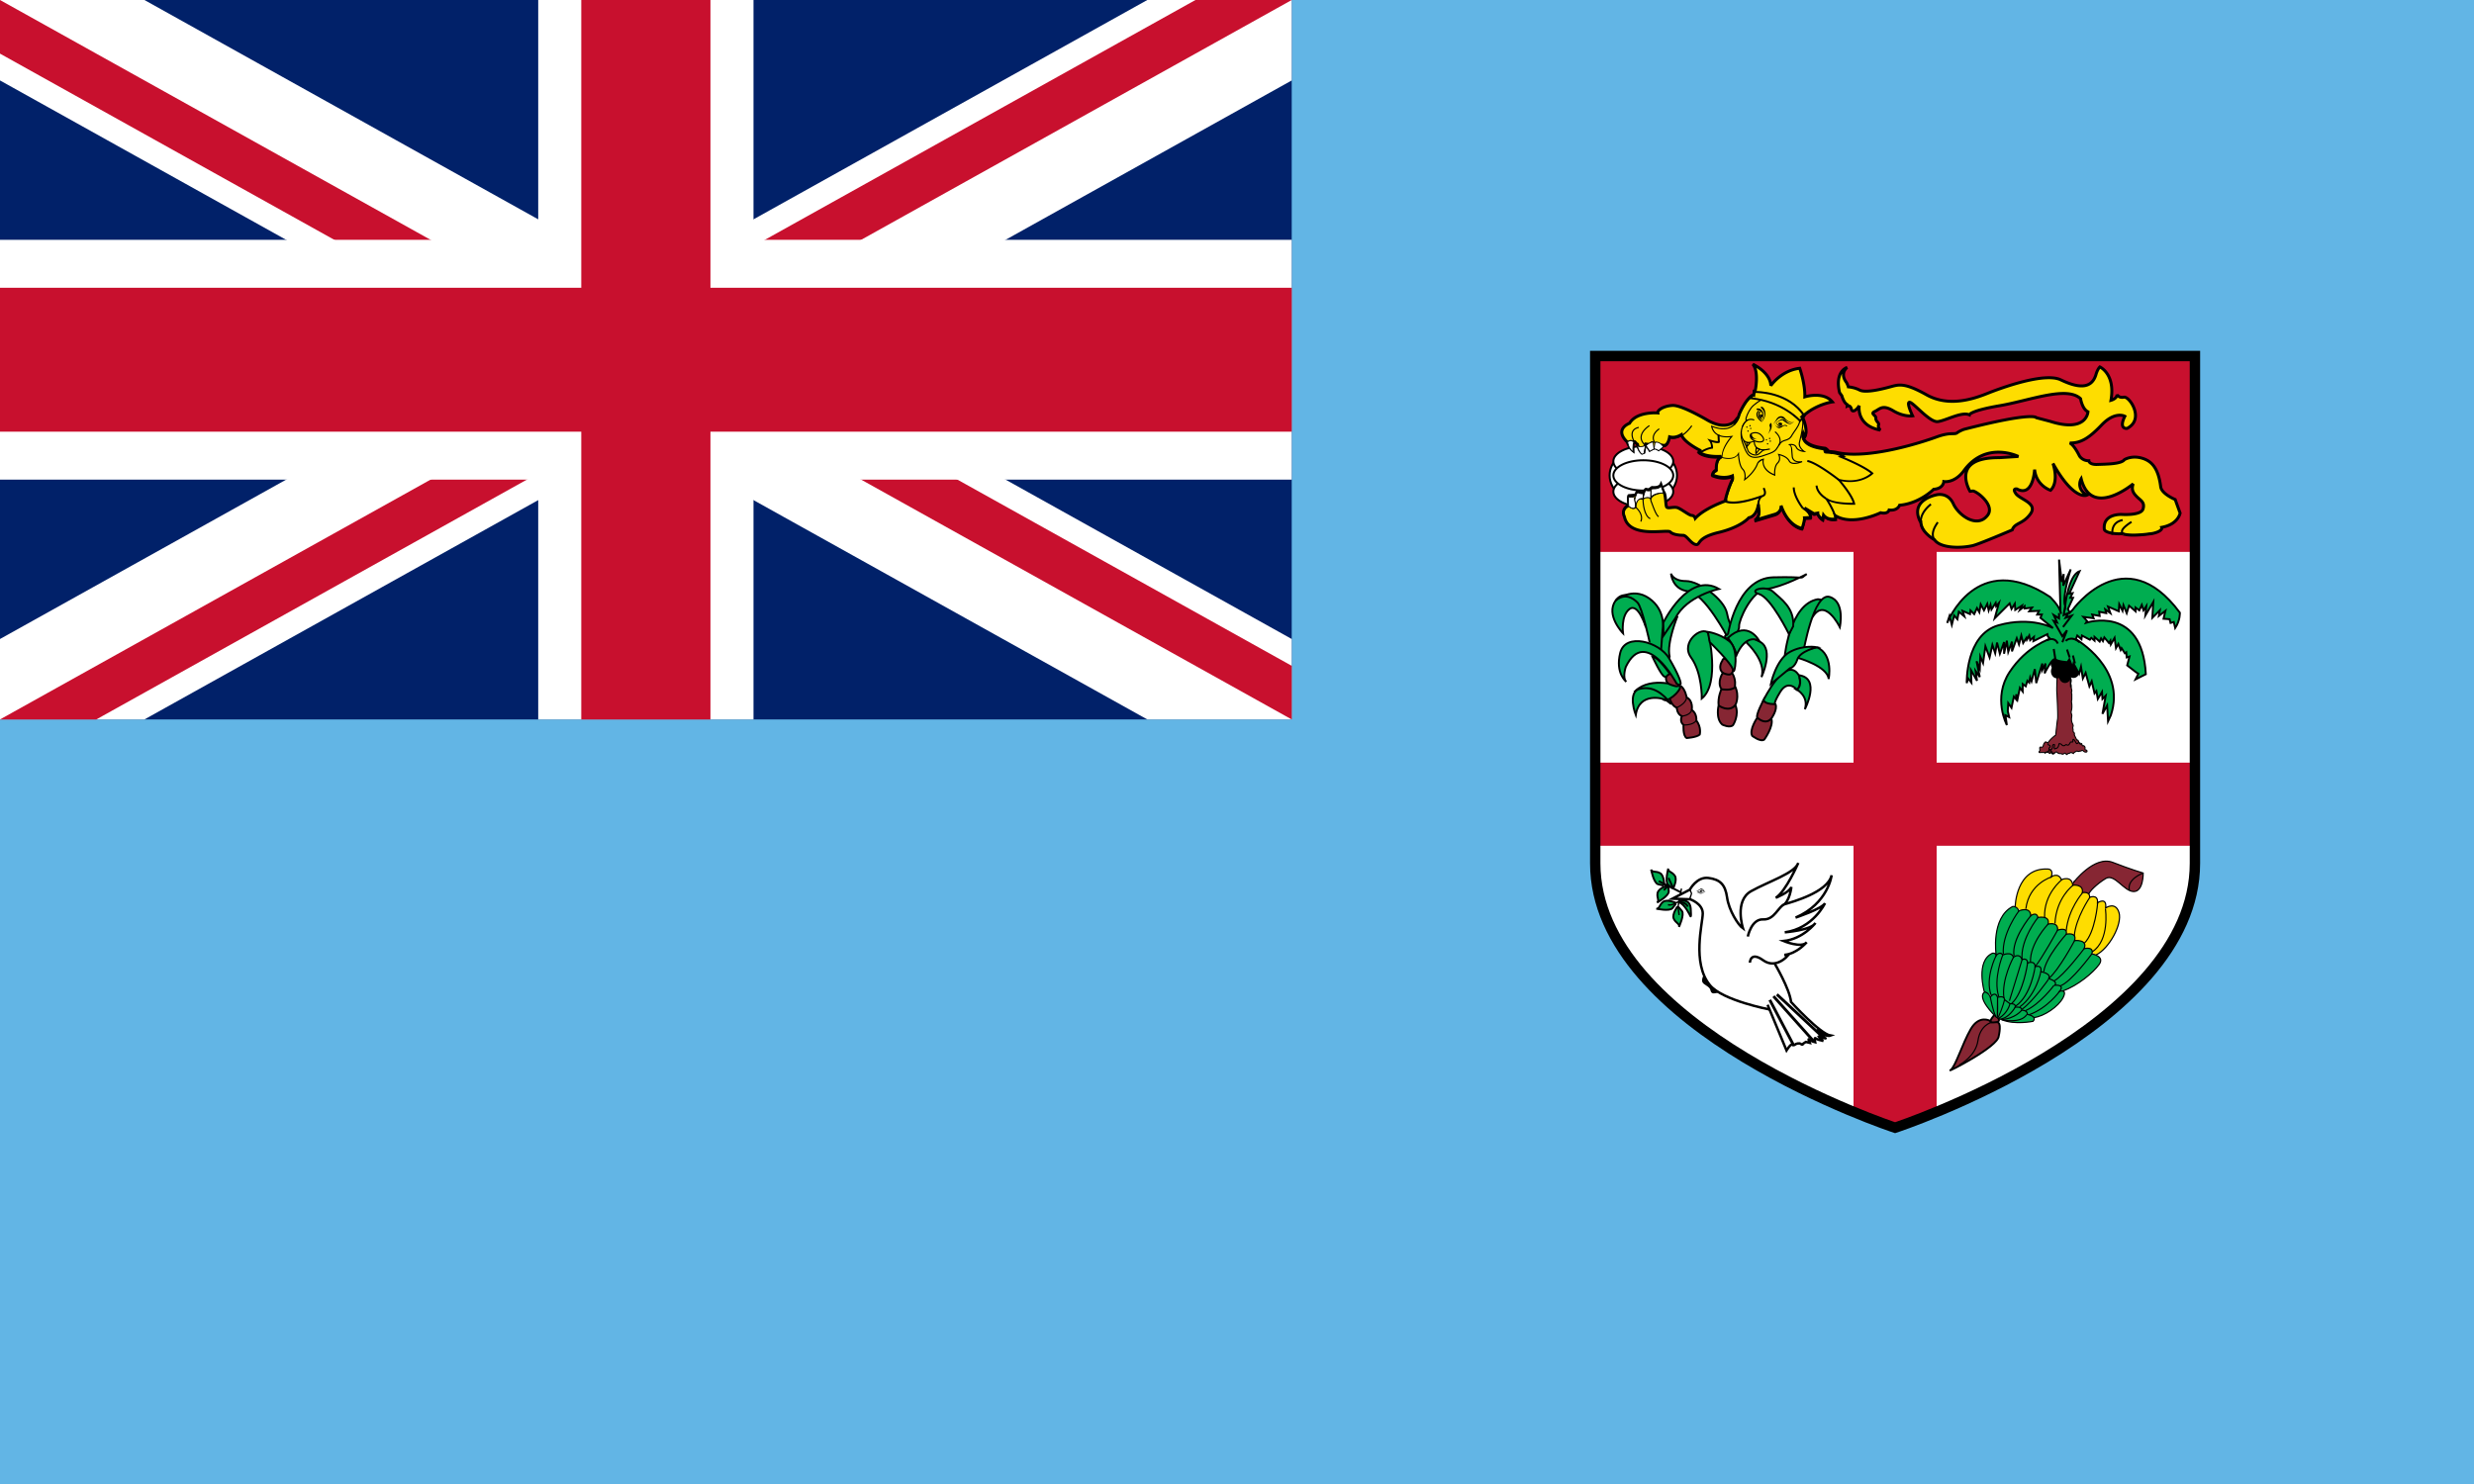 <?xml version="1.0" encoding="UTF-8" standalone="no"?>
<svg
   width="1000"
   height="600"
   version="1.1"
   id="svg89"
   xmlns="http://www.w3.org/2000/svg"
   xmlns:svg="http://www.w3.org/2000/svg">
  <defs
     id="defs89">
    <clipPath
       id="a">
      <path
         d="M 0,0 V 30 H 60 V 0 Z"
         id="path1-2" />
    </clipPath>
    <clipPath
       id="b">
      <path
         d="m 30,15 h 30 v 15 z m 0,0 V 30 H 0 Z m 0,0 H 0 V 0 Z m 0,0 V 0 h 30 z"
         id="path2-1" />
    </clipPath>
  </defs>
  <style
     id="style1">.B{stroke-miterlimit:4.8}.C{stroke:#000}.D{fill:#862633}.E{stroke-width:.78}.F{fill:#00ad50}.G{stroke-width:.48}.H{stroke-miterlimit:3}</style>
  <clipPath
     id="A">
    <path
       d="M 0,0 V 150 H 700 V 300 H 600 Z M 0,300 V 400 H 300 V 0 h 300 z"
       id="path1" />
  </clipPath>
  <path
     fill="#012169"
     d="M 0,0 H 1000 V 600 H 0 Z"
     id="path2"
     style="fill:#62b5e5;fill-opacity:1;stroke-width:0.913" />
  <path
     fill="#ffffff"
     d="m 644.8,143.94 v 205.09 c 0,67.08 121.2,106.91 121.2,106.91 0,0 121.2,-39.833 121.2,-106.91 V 143.94 Z"
     id="path8" />
  <g
     fill="#c8102e"
     id="g10"
     transform="translate(-134)">
    <path
       d="m 883.2,216 v 92.344 H 778.8 v 33.6 h 104.4 v 107.6 l 16.8,6.396 16.8,-6.396 v -107.6 h 104.4 v -33.6 H 916.8 V 216 Z"
       id="path9" />
    <path
       d="m 778.8,143.94 h 242.4 v 79.2 H 778.8 Z"
       id="path10" />
  </g>
  <g
     class="C"
     id="g15"
     transform="translate(-134)">
    <g
       fill="#ffffff"
       id="g14">
      <ellipse
         cx="798.23"
         cy="192.212"
         stroke-width="0.803"
         rx="13.623"
         ry="10.962"
         id="ellipse10" />
      <g
         stroke-width="0.805"
         id="g13">
        <ellipse
           cx="798.23"
           cy="186.525"
           rx="12.114"
           ry="6.123"
           id="ellipse11" />
        <ellipse
           cx="798.23"
           cy="198.769"
           rx="12.114"
           ry="6.123"
           id="ellipse12" />
        <ellipse
           cx="798.23"
           cy="192.213"
           rx="12.114"
           ry="6.123"
           id="ellipse13" />
      </g>
    </g>
    <path
       fill="#fedd00"
       stroke-width="1.2"
       d="m 1015.2,207.43 -1.985,-5.476 c 0,0 -5.434,-2.216 -5.848,-5.102 -0.967,-7.694 -3.714,-10.578 -7.83,-11.678 -4.124,-1.099 -6.868,0.689 -6.868,0.689 -1.241,1.787 -7.426,1.787 -10.859,1.921 -3.434,0.14 -3.493,-1.492 -3.493,-1.492 -2.668,0.019 -3.79,-1.942 -3.79,-1.942 -1.746,-3.487 -3.046,-4.792 -3.908,-5.233 4.457,0.066 7.813,-1.991 12.844,-7.27 5.494,-5.772 9.415,-3.54 9.415,-3.54 -2.666,5.389 0.887,4.913 0.887,4.913 7.28,-3.706 0.96,-13.051 -1.237,-12.638 -2.197,0.413 -2.825,-1.069 -2.825,-1.069 0.067,1.678 -2.44,2.345 -2.44,2.345 1.88,-10.674 -4.489,-13.504 -4.489,-13.504 -0.964,0.961 -1.516,2.884 -1.516,2.884 -1.783,6.458 -7.691,5.497 -14.29,2.335 -6.593,-3.158 -24.179,3.3 -29.672,5.497 -5.501,2.198 -15.528,5.634 -24.596,0.55 -9.068,-5.084 -11.269,-4.124 -14.839,-3.161 -3.57,0.963 -9.888,2.476 -12.222,1.236 -2.334,-1.24 -5.003,-1.313 -5.003,-1.313 0.636,-0.355 -0.358,-1.847 -0.358,-1.847 -2.747,-3.708 0.358,-5.981 0.358,-5.981 0,0 -5.114,1.44 -3.08,10.169 l 0.935,1.309 c 0,0 0.685,2.746 2.201,3.571 l -0.055,0.601 c 0,0 1.294,-0.601 1.7,1.183 0.418,1.786 2.34,0.138 3.164,-1.372 0,0 -1.376,7.969 8.519,9.892 0,0 -1.106,-1.237 -0.692,-2.062 0.414,-0.825 -1.234,-1.517 -1.094,-2.749 0.14,-1.232 -2.47,-1.783 -0.414,-2.749 2.056,-0.966 3.025,-2.886 7.42,-0.275 4.395,2.611 7.834,2.064 7.834,2.064 0,0 -2.681,-5.502 -1.204,-5.498 1.477,0.004 8.123,8.23 11.394,7.823 3.271,-0.407 9.593,-4.114 12.754,-2.74 0,0 0.271,-1.649 12.36,-3.71 12.089,-2.061 27.006,-8.087 32.599,-2.807 0,0 0.654,4.182 2.987,5.282 0,0 -0.418,8.654 -15.385,3.842 l -5.43,-1.428 c 0,0 -0.834,-2.629 -29.304,4.693 0,0 -1.675,0.584 -2.774,1.411 -1.103,0.821 -2.615,-0.414 -8.248,1.645 -5.628,2.065 -26.654,8.935 -39.564,6.46 l -0.017,0.035 c -2.844,-0.85 -5.508,-0.41 -5.616,-0.859 -0.139,-0.55 1.513,0.139 1.513,0.139 -0.96,-1.102 -1.374,-1.19 -1.374,-1.19 -10.855,-1.19 -8.936,-6.094 -8.936,-6.094 l 0.553,1.512 c 1.787,-2.334 -0.692,-7.83 -0.692,-7.83 l -0.104,0.018 a 5.68,5.68 0 0 0 -0.101,-0.5 l 0.898,-0.619 c 5.222,-4.398 11.269,-5.222 11.269,-5.222 -3.575,-4.394 -11.134,-2.058 -11.134,-2.058 0.139,-5.358 -2.058,-11.542 -2.058,-11.542 -7.423,0.824 -11.678,7.006 -11.678,7.006 -0.275,-5.494 -7.284,-8.652 -7.284,-8.652 2.608,3.158 0.964,10.714 0.964,10.714 l 0.275,0.138 c -0.434,-0.011 -0.689,0 -0.689,0 l -0.156,1.62 -0.257,-0.108 c 0,0 -2.608,0.96 -5.629,7.83 0,0 -0.306,1.624 -1.475,3.088 -0.01,-0.19 0.011,-0.361 -0.013,-0.559 0,0 -3.376,4.423 -11.176,0 0,0 -10.598,-6.288 -14.323,-6.055 -3.725,0.233 -6.174,1.979 -5.936,3.026 0,0 -8.504,-0.7 -11.413,4.189 0,0 -6.403,2.329 -0.93,7.57 0,0 0.733,2.278 2.326,3.498 0,0 -0.226,-4.784 0.934,-3.378 0,0 0.301,0.472 0.874,0.802 0.152,0.671 0.666,2.534 1.804,3.484 l 0.82,-0.26 c 0.125,-1.193 0.383,-2.7 0.648,-3.334 l 0.27,0.035 c -0.036,0.035 -0.07,0.055 -0.104,0.086 l 1.513,2.329 1.745,-0.931 c 0.817,-0.119 1.864,0.7 1.864,0.7 l 1.98,-1.631 c -0.012,-0.018 -0.024,-0.022 -0.036,-0.041 1.95,0.326 2.483,-3.454 2.483,-3.454 1.752,0.461 3.39,-0.055 4.784,-0.9 0.85,3.134 7.792,6.496 7.792,6.496 l 0.299,-0.025 c -0.588,0.376 -0.937,0.658 -0.937,0.658 3.158,2.202 9.067,1.651 9.067,1.651 -2.471,0.964 -2.125,5.537 -2.125,5.537 -1.444,0.593 -1.585,2.018 -1.585,2.018 4.81,1.919 8.095,0.33 8.095,0.33 0.264,1.565 -0.125,1.732 -0.125,1.732 -1.922,4.121 -2.747,8.105 -2.747,8.105 0.042,0.018 0.091,0.028 0.132,0.042 -0.059,0.108 -0.132,0.212 -0.178,0.324 0,0 -8.383,2.91 -12.109,6.986 0,0 -0.35,-1.166 -1.399,-1.166 -1.049,0 -4.308,-2.675 -5.822,-3.143 -1.514,-0.468 -3.725,0.468 -4.308,-0.229 -0.527,-0.636 -0.29,-5.406 -1.298,-6.175 l -1.03,-2.906 c -0.698,1.512 -3.608,1.162 -3.608,1.162 -0.115,0.07 -0.563,0.396 -1.196,0.869 -0.581,0.031 -1.249,-0.169 -1.249,-0.169 -0.299,0.061 -0.594,0.9 -0.811,1.715 l -0.353,0.266 v -0.817 c -0.58,0.466 -1.745,-0.233 -2.213,-0.233 -0.228,0 -0.51,0.667 -0.739,1.352 -1.184,0.22 -2.754,0.278 -2.754,0.278 -0.466,0.233 -0.119,3.842 -0.119,3.842 -3.374,1.865 -1.746,4.657 -1.746,4.657 1.864,9.083 17.35,5.006 18.515,6.174 1.165,1.168 3.842,1.394 5.24,1.394 1.398,0 3.139,3.378 5.122,3.727 1.983,0.349 0,-2.677 9.182,-4.871 9.182,-2.194 12.239,-5.958 12.239,-5.958 2.875,-0.554 3.676,-4.049 3.89,-5.46 0.028,0.65 0.104,1.37 0.209,2.19 0.414,3.161 -1.77,4.312 -1.77,4.312 l 7.955,-2.388 c 3.157,-0.824 2.747,-3.575 2.747,-3.575 3.022,8.657 8.519,9.206 8.519,9.206 1.099,-3.299 0.964,-4.261 0.964,-4.261 l 2.472,-0.134 c 0.101,-1.864 -1.544,-3.226 -2.497,-3.859 l 3.87,2.347 1.508,-0.275 c 0,1.374 2.062,2.608 2.062,2.608 l 0.278,-1.782 c 1.787,2.335 5.083,1.51 5.083,1.51 a 11.04,11.04 0 0 0 -0.292,-1.283 c 7.04,4.345 18.286,-1.189 18.286,-1.189 3.022,0.686 3.434,-1.1 3.434,-1.1 3.434,0.41 4.231,-1.937 4.231,-1.937 8.083,-0.7 13.772,-6.446 13.772,-6.446 3.98,-0.275 4.11,-3.121 4.11,-3.121 0,0 3.991,0.787 7.84,-4.022 8.928,-12.775 22.28,-6.124 22.28,-6.124 l -7.72,0.488 c -20.194,-0.136 -11.822,13.598 -11.822,13.598 l 1.244,-0.132 c 1.924,0.412 8.515,5.633 6.085,9.522 -0.038,0.068 -0.091,0.131 -0.136,0.193 -4.117,5.636 -11.742,0.26 -13.915,-4.495 -2.201,-4.807 -6.599,-3.707 -6.599,-3.707 0,0 -11.401,1.924 -6.731,10.991 l 0.17,0.005 c 0.086,2.213 1.475,4.734 5.542,7.24 2.285,3.232 9.794,3.569 15.31,2.374 2.567,-0.56 16.112,-6.384 16.112,-6.384 0.994,-2.95 4.36,-2.27 7.381,-6.529 3.021,-4.259 -4.26,-5.772 -5.908,-8.105 -1.651,-2.339 0.414,-1.925 0.414,-1.925 6.592,3.572 7.141,-7.832 7.141,-7.832 0.689,6.593 6.457,8.38 6.457,8.38 3.575,-3.568 0.967,-10.852 0.967,-10.852 8.519,15.25 13.678,12.822 13.678,12.822 -4.586,-2.839 -2.278,-6.64 -2.278,-6.64 4.117,16.211 21.022,2.062 21.022,2.062 -0.824,2.333 0.004,3.706 1.513,5.218 1.509,1.512 3.296,2.2 2.476,4.948 -0.827,2.747 -8.653,2.2 -8.653,2.2 0,0 -7.698,-0.41 -7.007,6.047 0.403,1.508 5.49,2.058 7.414,1.648 0,0 -0.793,0.173 2.051,0.553 0.953,0.122 2.104,0.143 3.275,0.104 3.278,-0.101 6.77,-0.658 6.77,-0.658 4.391,-0.959 3.707,-2.476 3.707,-2.476 6.726,-1.24 7.417,-5.776 7.417,-5.776 z"
       class="H"
       id="path14" />
  </g>
  <path
     d="m 657.954,179.295 c 0.005,-0.007 0.361,-0.848 1.039,-0.949 0.523,-0.078 1.158,0.31 1.829,1.124 l 0.367,-0.276 c -0.016,-0.028 -1.813,-2.646 -1.097,-4.495 0.319,-0.824 1.114,-1.39 2.357,-1.669 l -0.101,-0.452 c -1.403,0.322 -2.305,0.98 -2.686,1.957 a 3.123,3.123 0 0 0 -0.202,1.136 c 0,0.904 0.318,1.819 0.644,2.522 -0.407,-0.256 -0.803,-0.361 -1.183,-0.304 -0.69,0.104 -1.026,0.601 -1.208,0.925 z M 870,215.28 c -4.59,0.728 -11.328,1.132 -11.864,-0.257 -0.094,-0.247 -0.11,-1.238 3.648,-3.685 l -0.438,-0.673 c -3.136,2.042 -4.398,3.518 -3.96,4.646 0.962,2.5 10.799,1.072 12.763,0.758 z m -87.8,2.65 c -1.046,-1.601 -0.576,-3.793 1.398,-6.523 l -0.65,-0.469 c -2.194,3.018 -2.671,5.524 -1.422,7.434 z"
     id="path15" />
  <path
     d="m 776,211.02 c 0.101,2.768 2.056,5.339 5.8,7.632 l 0.421,-0.686 c -3.505,-2.143 -5.323,-4.49 -5.418,-6.973 -0.138,-3.812 3.89,-6.752 3.929,-6.784 l -0.469,-0.654 c -0.181,0.128 -4.418,3.216 -4.262,7.465 z m 78.29,1.03 c -1.259,1.859 -0.838,4.11 -0.821,4.205 l 0.788,-0.155 c -0.007,-0.022 -0.372,-2.026 0.703,-3.604 0.646,-0.949 1.686,-1.565 3.097,-1.832 l -0.145,-0.79 c -1.634,0.31 -2.85,1.04 -3.623,2.176 z m -179.37,-35.16 -0.248,-0.062 -0.034,0.256 c -0.007,0.025 -0.358,2.464 -1.464,3.127 -0.31,0.185 -0.643,0.205 -1.028,0.065 l -1.878,-1.142 c -0.374,-0.33 -0.696,-0.572 -1.237,-0.414 -0.108,-0.139 -0.539,-0.724 -0.539,-1.662 0,-0.104 0.007,-0.216 0.023,-0.329 0.133,-1.1 0.901,-2.161 2.29,-3.151 l -0.264,-0.376 c -1.505,1.075 -2.338,2.243 -2.484,3.48 a 3.35,3.35 0 0 0 0.697,2.448 l 0.112,0.128 0.152,-0.07 c 0.418,-0.185 0.539,-0.076 0.946,0.284 l 2.027,1.232 c 0.515,0.19 0.991,0.155 1.422,-0.102 1.145,-0.685 1.546,-2.681 1.639,-3.235 4.877,1.049 8.802,-4.879 8.972,-5.135 l -0.39,-0.252 c -0.035,0.062 -4.04,6.134 -8.713,4.909 z"
     id="path16" />
  <path
     d="m 663.23,175.98 c -0.244,0.988 -0.077,1.957 0.487,2.882 0.539,0.877 1.069,1.344 1.622,1.417 0.674,0.094 1.213,-0.407 1.688,-0.845 0.346,-0.324 0.674,-0.625 0.944,-0.605 l 0.419,0.289 0.361,-0.287 -0.748,-0.461 c -0.472,-0.035 -0.868,0.332 -1.29,0.726 -0.421,0.386 -0.853,0.793 -1.314,0.73 -0.4,-0.055 -0.832,-0.462 -1.29,-1.206 -0.497,-0.815 -0.647,-1.669 -0.436,-2.531 0.526,-2.176 3.127,-3.774 3.155,-3.79 l -0.236,-0.392 c -0.116,0.067 -2.791,1.709 -3.364,4.072 z m -6.71,31.06 c 0.233,-0.841 0.88,-1.558 1.919,-2.135 -0.205,0.019 1.019,1.015 2.069,0.904 l 0.682,-0.368 c 0.278,0.24 2.096,1.895 2.096,3.991 a 3.38,3.38 0 0 1 -0.278,1.354 l 0.426,0.179 c 1.33,-3.15 -2.015,-5.944 -2.046,-5.974 l -0.122,-0.096 -0.206,0.133 -0.596,0.324 c -0.859,0.09 -1.979,-0.818 -1.987,-0.827 -1.411,0.616 -2.132,1.43 -2.4,2.399 z M 672.05,199 c -1.004,0.085 -3.802,0.619 -4.715,2.071 -0.33,0.527 -0.379,1.106 -0.139,1.733 l 0.367,0.977 c 0.871,2.344 1.776,4.765 2.762,5.312 l 0.223,-0.401 c -0.838,-0.464 -1.75,-2.912 -2.556,-5.071 l -0.365,-0.977 c -0.187,-0.494 -0.156,-0.929 0.095,-1.328 0.75,-1.19 3.265,-1.765 4.366,-1.856 0.641,-0.052 0.85,2.314 0.977,3.727 l 0.457,-0.042 c -0.184,-2.083 -0.377,-4.236 -1.472,-4.145 z"
     id="path17" />
  <path
     d="m 664.38,201.3 c -0.588,0.526 -0.469,1.318 -0.462,1.352 0.005,0.217 0.266,6.067 3.044,7.277 l 0.182,-0.421 c -2.514,-1.096 -2.767,-6.845 -2.771,-6.901 -0.001,-0.035 -0.083,-0.616 0.317,-0.966 0.421,-0.374 1.259,-0.403 2.42,-0.084 l 0.122,-0.442 c -1.34,-0.37 -2.3,-0.308 -2.854,0.185 z"
     id="path18" />
  <path
     d="m 662.18,201.78 c -1.229,0.856 -1.178,3.298 -1.177,3.4 l 0.46,-0.008 c 0,-0.025 -0.046,-2.303 0.98,-3.014 0.383,-0.264 0.887,-0.275 1.501,-0.028 l 0.17,-0.425 c -0.766,-0.312 -1.418,-0.287 -1.934,0.076 z m 66.15,-32.29 c 0.022,0.038 1.31,2.945 1.31,5.305 0,0.419 -0.198,0.716 -0.292,1.081 l -0.5,-1.367 -0.389,0.988 c -0.018,0.055 -0.526,1.384 0.382,2.882 1.2,1.978 4.187,3.244 8.884,3.758 h -0.002 c 0,0.004 0.059,0.055 0.066,0.065 -0.194,0.026 -0.341,0.08 -0.385,0.122 l -0.188,0.16 0.025,0.401 c 0.121,0.487 0.678,0.511 1.783,0.553 l 0.706,0.066 0.557,0.154 -0.094,-0.108 c 1.07,0.073 2.274,0.337 3.581,0.826 l -0.995,0.252 1.162,0.458 c 0.088,0.035 8.648,3.474 12.191,6.302 -1.006,0.872 -5.299,4.08 -12.736,2.248 l -1.246,-0.306 0.845,0.965 c 0.052,0.058 4.896,5.614 5.9,8.983 -1.687,0.017 -8.185,-0.042 -10.456,-1.972 l -0.588,0.535 c 0.031,0.049 3.115,4.576 3.804,8.105 -0.883,0.116 -3,0.203 -4.252,-1.433 l -0.577,-0.751 -0.313,2.038 c -0.605,-0.456 -1.367,-1.138 -1.367,-1.867 v -0.48 l -1.832,0.332 -3.766,-2.282 a 7.982,7.982 0 0 0 -0.605,-0.365 0.505,0.505 0 0 0 -0.035,-0.023 l -0.028,-0.016 -0.39,0.706 0.577,0.348 c 0.806,0.526 2.186,1.67 2.326,3.188 l -2.448,0.136 0.046,0.426 v 0.067 c 0,0.252 -0.079,1.304 -0.848,3.679 -1.158,-0.276 -5.369,-1.744 -7.858,-8.874 l -0.775,0.192 a 1.92,1.92 0 0 1 0.013,0.265 c 0,0.649 -0.229,2.279 -2.465,2.86 l -6.452,1.937 c 0.431,-0.616 0.824,-1.46 0.824,-2.684 a 7.23,7.23 0 0 0 -0.052,-0.838 c -0.139,-1.036 -0.223,-1.898 -0.223,-2.618 0,-1.501 0.368,-2.395 1.405,-3.031 l -0.361,-0.716 c -0.097,0.038 -9.618,3.82 -14.339,2.25 0.216,-0.922 1.015,-4.162 2.628,-7.615 l -0.209,0.198 c 0.31,-0.132 0.625,-0.616 0.365,-2.166 l -0.086,-0.528 -0.484,0.233 c -0.031,0.014 -3.053,1.363 -7.417,-0.236 0.089,-0.358 0.32,-1.001 1.235,-1.38 l 0.268,-0.108 -0.025,-0.292 c 0,-0.011 -0.011,-0.214 -0.011,-0.532 0,-1.178 0.185,-3.94 1.88,-4.602 l -0.18,-0.776 c -0.055,0.007 -5.161,0.415 -8.257,-1.307 0.812,-0.56 2.519,-1.592 4.505,-1.878 l 0.318,-0.046 0.023,-0.318 a 1.99,1.99 0 0 0 0.011,-0.259 c 0,-0.403 -0.156,-1.219 -0.511,-2.041 1.178,0.329 2.591,0.625 3.091,0.25 l 0.17,-0.128 -0.146,-3.098 -0.803,0.038 0.122,2.562 c -0.504,0.028 -1.788,-0.229 -3.035,-0.625 l -1.234,-0.392 0.794,1.024 c 0.646,0.829 0.727,1.859 0.737,2.332 -2.79,0.518 -4.975,2.251 -5.069,2.329 l -0.41,0.337 0.434,0.304 c 2.4,1.672 6.154,1.817 8.081,1.775 -1.136,1.279 -1.328,3.421 -1.328,4.492 0,0.22 0.007,0.278 0.011,0.386 a 3.13,3.13 0 0 0 -1.577,2.182 l -0.03,0.301 0.282,0.115 c 4.124,1.644 6.941,0.851 7.897,0.497 0.007,0.128 0.035,0.302 0.035,0.394 0,0.378 -0.07,0.493 -0.07,0.493 -2.027,4.248 -2.875,8.286 -2.886,8.324 l -0.066,0.334 0.313,0.125 c 3.828,1.53 10.705,-0.559 13.751,-1.634 -0.4,0.689 -0.632,1.464 -0.632,2.429 0,0.809 0.097,1.718 0.233,2.731 a 5.34,5.34 0 0 1 0.049,0.724 c 0,2.28 -1.541,3.143 -1.614,3.181 l 0.306,0.74 7.955,-2.389 c 1.84,-0.478 2.531,-1.565 2.824,-2.489 3.139,7.444 8.066,8.114 8.285,8.14 l 0.32,0.028 0.101,-0.302 c 0.766,-2.287 0.942,-3.449 0.977,-4.009 l 2.462,-0.132 0.02,-0.361 c 0.004,-0.062 0.004,-0.122 0.004,-0.181 0,-0.659 -0.205,-1.241 -0.49,-1.764 l 1.376,0.834 1.318,-0.24 c 0.344,1.33 1.924,2.374 2.128,2.498 l 0.511,0.307 0.268,-1.74 c 1.964,1.758 4.753,1.235 4.885,1.202 l 0.352,-0.09 -0.052,-0.358 c -0.4,-2.688 -2.204,-5.886 -3.265,-7.596 3.491,1.588 9.85,1.471 10.163,1.462 l 0.474,-0.017 -0.094,-0.464 c -0.564,-2.825 -4.093,-7.272 -5.57,-9.041 8.202,1.542 12.607,-2.713 12.796,-2.906 l 0.288,-0.306 -0.317,-0.278 c -2.758,-2.401 -9.113,-5.19 -11.665,-6.257 l 0.894,-0.226 -0.883,-0.494 c -2.135,-1.2 -4.398,-1.349 -5.928,-1.415 l -0.007,-0.012 c -0.971,-1.111 -1.464,-1.289 -1.589,-1.316 -5.546,-0.612 -7.579,-2.166 -8.317,-3.366 -0.062,-0.098 -0.031,-0.166 -0.077,-0.262 l 0.244,-0.318 c 0.535,-0.697 0.726,-1.63 0.726,-2.617 0,-2.546 -1.294,-5.456 -1.367,-5.624 l -0.738,0.334 z"
     id="path19" />
  <path
     d="m 702.8,167.86 c -0.017,0.079 -0.608,3.119 -3.196,4.543 -1.948,1.07 -4.52,0.982 -7.639,-0.266 l -0.352,-0.139 0.037,0.376 c 0.008,0.078 0.214,1.864 1.897,3.172 1.402,1.092 3.408,1.475 5.922,1.2 -0.841,0.998 -3.544,4.452 -3.544,7.802 0,0.176 0.011,0.354 0.028,0.528 0.344,0.247 4.579,1.394 6.544,-1.116 0.07,1.076 0.379,4.522 1.724,5.869 0.737,0.733 0.911,1.805 0.911,2.66 0,0.772 -0.146,1.367 -0.146,1.379 l -0.152,0.613 0.511,-0.372 c 0.163,-0.119 4.057,-2.971 5.302,-6.707 -0.004,0.01 0.623,-0.937 1.825,-1.325 -0.025,0.163 -0.046,0.33 -0.046,0.563 0,1.444 0.632,4.064 4.836,5.671 l 0.344,0.132 -0.031,-0.367 a 7.046,7.046 0 0 1 -0.028,-0.726 c 0,-1.055 0.146,-2.993 1.151,-3.997 0.661,-0.66 0.859,-1.404 0.859,-2.048 0,-0.508 -0.112,-0.918 -0.226,-1.22 0.848,0.215 2.855,0.862 3.672,2.39 1.186,2.222 5.338,0.454 5.515,0.379 l -0.143,-0.437 c -0.017,0.004 -1.746,0.391 -2.837,-0.358 -0.48,-0.33 -0.768,-0.838 -0.869,-1.511 l -0.192,-2.31 c -0.042,-1.046 -0.187,-1.711 -0.713,-2.27 0.55,-0.05 1.651,-0.031 2.118,1.001 0.733,1.616 3.251,1.774 3.355,1.782 l 0.862,0.046 -0.724,-0.468 c -0.024,-0.014 -2.197,-1.457 -1.822,-3.336 l 0.313,-1.376 c 0.595,-2.48 1.585,-6.632 0.779,-9.181 l -0.438,0.14 c 0.199,0.636 0.282,1.39 0.282,2.196 0,2.26 -0.64,4.944 -1.072,6.738 l -0.317,1.394 a 2.637,2.637 0 0 0 -0.052,0.539 c 0,1.217 0.79,2.146 1.405,2.705 -0.74,-0.16 -1.766,-0.512 -2.152,-1.37 -0.605,-1.326 -2.228,-1.387 -3.004,-1.23 l -0.542,0.109 0.462,0.307 c 0.73,0.487 0.751,1.054 0.803,2.293 l 0.194,2.358 c 0.115,0.804 0.473,1.418 1.061,1.824 0.515,0.35 1.116,0.4 1.666,0.439 -1.234,0.322 -2.924,0.522 -3.532,-0.619 -1.145,-2.132 -4.291,-2.702 -4.423,-2.728 l -0.48,-0.083 0.24,0.421 a 3.16,3.16 0 0 1 0.358,1.422 c 0,0.546 -0.167,1.171 -0.733,1.735 -1.116,1.126 -1.286,3.167 -1.286,4.296 l 0.014,0.386 c -3.595,-1.511 -4.231,-3.749 -4.231,-5.016 0,-0.539 0.104,-0.898 0.119,-0.944 l 0.104,-0.354 -0.365,0.061 c -1.746,0.288 -2.472,1.71 -2.503,1.77 -0.998,2.992 -3.709,5.359 -4.691,6.149 a 6.88,6.88 0 0 0 0.066,-0.895 c 0,-0.935 -0.202,-2.126 -1.05,-2.976 -1.429,-1.429 -1.624,-5.974 -1.624,-6.019 l -0.031,-0.821 -0.4,0.713 c -1.582,2.833 -6.199,1.472 -6.245,1.46 -0.194,-3.58 3.866,-8.16 3.908,-8.207 l 0.425,-0.472 -0.626,0.092 c -2.652,0.384 -4.711,0.029 -6.122,-1.061 a 4.63,4.63 0 0 1 -1.644,-2.498 c 3.076,1.146 5.656,1.21 7.642,0.113 2.774,-1.534 3.383,-4.675 3.407,-4.807 2.914,-6.606 5.459,-7.649 5.486,-7.656 l -0.16,-0.431 c -0.115,0.04 -2.74,1.073 -5.768,7.95 z"
     id="path20" />
  <path
     d="m 709.45,158.07 -0.194,0.007 -2.364,3.24 0.702,0.07 c 12.829,1.248 19.613,8.988 19.679,9.068 l 0.296,0.344 2.326,-2.527 -0.17,-0.26 c -6.505,-10.244 -20.135,-9.947 -20.274,-9.942 z m 0.22,0.804 c 1.585,0.004 13.271,0.365 19.189,9.331 l -1.279,1.397 c -1.387,-1.438 -7.962,-7.582 -19.237,-8.906 z"
     id="path21" />
  <path
     d="m 707.6,164.84 c -1.096,1.495 -2.114,3.707 -2.114,4.742 0,0.198 0.038,0.354 0.122,0.452 0.007,0.01 0.046,0.013 0.059,0.029 -1.336,1.198 -2.131,3.197 -2.131,5.456 0,1.243 0.22,2.538 0.682,3.773 l 0.257,0.695 c 1.259,3.425 2.344,6.384 7.788,4.642 5.244,-1.675 5.449,-2.011 6.77,-4.189 l 0.344,-0.564 c 0.72,-1.17 1.506,-1.404 2.344,-1.652 0.998,-0.3 2.034,-0.607 2.941,-2.4 l 0.883,-1.324 c 0.953,-1.313 2.142,-2.94 2.285,-5.023 l -0.46,-0.031 c -0.132,1.95 -1.279,3.518 -2.197,4.781 l -0.922,1.387 c -0.821,1.616 -1.715,1.884 -2.664,2.167 -0.883,0.263 -1.79,0.534 -2.604,1.853 l -0.348,0.566 c -1.27,2.096 -1.432,2.366 -6.512,3.994 -5.027,1.607 -5.946,-0.9 -7.218,-4.363 l -0.257,-0.702 c -1.433,-3.818 -0.313,-7.669 1.55,-9.049 l 0.64,-0.475 -0.887,0.101 c -0.01,-0.038 -0.02,-0.072 -0.02,-0.132 0,-0.624 0.682,-2.611 2.038,-4.464 1.158,-1.578 3.89,-3.142 3.919,-3.157 l -0.229,-0.398 c -0.115,0.068 -2.845,1.63 -4.058,3.287 z"
     id="path22" />
  <path
     d="m 705.16,178.65 c 0.9,0.624 2.166,0.581 3.692,0 0.007,0.544 0.128,1.699 1.078,2.538 1.116,0.988 2.965,1.178 5.5,0.574 l -0.108,-0.445 c -2.375,0.566 -4.088,0.407 -5.087,-0.469 -1.072,-0.946 -0.922,-2.45 -0.918,-2.464 l 0.042,-0.394 -0.365,0.155 c -1.537,0.662 -2.74,0.702 -3.575,0.125 -1.495,-1.039 -1.384,-3.755 -1.38,-3.786 l -0.46,-0.022 c -0.002,0.124 -0.127,3.002 1.58,4.188 z"
     id="path23" />
  <path
     d="m 708.07,174.99 c -0.656,0.156 -0.827,0.706 -0.827,1.13 0,0.102 0.011,0.197 0.024,0.278 0.115,1.182 1.398,1.969 2.563,2.306 1.133,0.328 2.527,0.349 3.077,-0.356 0.22,-0.282 0.379,-0.79 -0.101,-1.61 -1.75,-2.976 -4.58,-1.811 -4.736,-1.748 z m 1.888,3.271 c -1.019,-0.292 -2.142,-0.953 -2.232,-1.933 -0.022,-0.094 -0.132,-0.752 0.449,-0.89 l 0.046,-0.014 c 0.104,-0.047 2.611,-1.136 4.19,1.55 0.281,0.479 0.326,0.845 0.132,1.092 -0.338,0.44 -1.454,0.527 -2.585,0.196 z m -1.933,-3.254 c 0.004,-0.004 0.046,-0.018 0.046,-0.018 z m 1.625,5.973 c -0.295,2.514 -0.115,2.574 0.066,2.63 l 0.16,0.05 0.18,-0.212 1.457,-1.92 -1.829,-0.866 z m 0.421,0.376 0.737,0.348 -0.845,1.111 c 0.007,-0.379 0.053,-0.913 0.108,-1.459 z m -4.211,-2.396 -0.097,2.376 1.996,-2.413 -1.888,-0.209 z m 0.449,0.266 0.552,0.059 -0.584,0.707 z"
     id="path24" />
  <path
     d="m 704.53,178.2 c 0.017,0.031 1.484,2.9 1.745,3.947 0.167,0.665 1.015,1.422 2.027,1.798 1.012,0.376 1.954,0.318 2.659,-0.174 l 1.325,-1.102 c 0.442,-0.425 0.588,-0.544 0.946,-0.482 l 0.077,-0.454 c -0.601,-0.101 -0.894,0.179 -1.339,0.604 l -1.27,1.057 c -0.782,0.546 -1.739,0.313 -2.239,0.121 -0.946,-0.35 -1.631,-1.028 -1.742,-1.481 -0.275,-1.094 -1.721,-3.919 -1.78,-4.04 l -0.408,0.206 z m 1.91,-8.6 c -1.62,0.748 -2.305,2.713 -2.333,2.796 l 0.434,0.151 c 0.007,-0.019 0.654,-1.87 2.093,-2.531 0.702,-0.322 1.488,-0.311 2.344,0.025 l 0.17,-0.425 c -0.973,-0.392 -1.884,-0.396 -2.708,-0.017 z m 10.89,5.16 c 0.128,0.096 3.188,2.414 1.429,5.243 l 0.39,0.244 c 1.985,-3.188 -1.513,-5.831 -1.544,-5.858 l -0.275,0.372 z m -9.2,0.45 c 0,0 -0.476,1.729 1.957,2.34 0,0 -2.288,-0.019 -2.434,-0.611 -0.154,-0.59 0.013,-1.9 0.476,-1.729 z m 7.44,2.07 c 0,0.15 -0.122,0.274 -0.271,0.274 -0.149,0 -0.271,-0.124 -0.271,-0.274 0,-0.15 0.125,-0.271 0.271,-0.271 0.146,0 0.271,0.124 0.271,0.271 z m 0.27,1.08 c 0,0.15 -0.122,0.275 -0.271,0.275 -0.149,0 -0.268,-0.125 -0.268,-0.275 a 0.27,0.27 0 0 1 0.268,-0.27 c 0.149,0 0.271,0.125 0.271,0.27 z"
     id="path25" />
  <circle
     cx="714.01"
     cy="177.825"
     r="0.27"
     id="circle25" />
  <path
     d="m 714.75,179.45 a 0.271,0.271 0 0 1 -0.271,0.268 0.27,0.27 0 0 1 -0.268,-0.268 c 0,-0.151 0.122,-0.275 0.268,-0.275 0.146,0 0.271,0.122 0.271,0.275 z m -7.1,-7.32 c 0,0.15 -0.121,0.272 -0.275,0.272 -0.146,0 -0.271,-0.124 -0.271,-0.272 0,-0.148 0.125,-0.271 0.271,-0.271 0.154,0 0.275,0.125 0.275,0.271 z"
     id="path26" />
  <circle
     cx="707.65"
     cy="173.22"
     r="0.27"
     id="circle26" />
  <circle
     cx="706.09"
     cy="172.68"
     r="0.27"
     id="circle27" />
  <path
     d="m 706.83,174.3 a 0.277,0.277 0 0 1 -0.275,0.271 0.27,0.27 0 0 1 -0.268,-0.271 c 0,-0.146 0.122,-0.275 0.268,-0.275 a 0.28,0.28 0 0 1 0.275,0.275 z m 4.74,-9.55 c 0,0 3.518,2.165 0.132,6.228 0,0 1.666,-1.237 1.836,-3.362 0.178,-2.123 -1.207,-3.816 -1.968,-2.866 z m 13.5,5.84 c -1.133,0.582 -2.764,-0.496 -3.581,-1.514 -0.817,-1.018 -2.5,-1.279 -3.55,0.581 -1.05,1.86 -2.56,2.562 -2.56,2.562 0,0 1.477,-0.872 2.998,-2.503 1.512,-1.627 2.386,-0.32 3.87,0.466 1.484,0.786 1.717,0.959 2.764,0.552 l 0.059,-0.143 z"
     id="path27" />
  <path
     d="m 724.78,170.86 c -0.463,0.348 -1.312,0.64 -2.212,-0.09 -0.9,-0.73 -1.658,-1.715 -2.792,-1.134 -1.134,0.581 -3.293,2.212 -3.293,2.212 0,0 3.494,-2.417 4.165,-1.891 0.671,0.526 2.243,1.805 3.202,1.429 0.961,-0.383 0.93,-0.526 0.93,-0.526 z m -2.68,1.48 c -1.105,-0.844 -2.212,0.989 -3.143,0.76 -0.931,-0.236 -1.69,-1.778 -1.69,-1.778 0,0 0.876,1.631 2.096,1.252 1.22,-0.379 2.069,-1.135 2.824,-0.554 0.755,0.581 -0.088,0.322 -0.088,0.322 z"
     id="path28" />
  <path
     d="m 720.37,172.57 c -2.183,0.226 -2.399,-1.813 -2.399,-1.834 0,0 0.689,1.78 2.618,1.457 l -0.22,0.377 z m -0.07,-1.39 c 0.143,0.552 0.112,0.803 -0.473,0.803 -0.585,0 -0.988,-0.196 -0.988,-0.766 0,-0.57 1.374,-0.392 1.46,-0.037 z m -7.84,-3.03 c 0,0.379 -0.313,0.685 -0.7,0.685 -0.387,0 -0.462,-0.26 -0.462,-0.636 0,-0.376 0.076,-0.73 0.462,-0.73 0.386,0 0.7,0.306 0.7,0.68 z"
     id="path29" />
  <path
     d="m 710.05,165.71 c 0,0 3.74,0.04 1.888,4.72 0,0 1.426,-2.329 0.532,-4.006 -0.894,-1.677 -2.305,-1.252 -2.305,-1.252 0,0 -0.343,0.317 -0.114,0.538 z"
     id="path30" />
  <path
     d="m 709.94,167.58 c -0.011,0.938 0.616,1.907 1.856,2.876 l 0.286,-0.36 c -1.123,-0.876 -1.69,-1.721 -1.682,-2.507 0.008,-0.786 0.612,-1.253 0.619,-1.259 l -0.275,-0.371 c -0.032,0.026 -0.791,0.604 -0.804,1.62 z"
     id="path31" />
  <path
     d="m 710.77,168.37 c 0.16,0.539 0.577,0.946 1.244,1.212 l 0.17,-0.425 c -0.528,-0.21 -0.856,-0.518 -0.973,-0.913 -0.236,-0.796 0.403,-1.724 0.41,-1.732 l -0.372,-0.268 c -0.036,0.048 -0.779,1.121 -0.48,2.125 z m 5.13,2.6 c 0,0 0.696,1.512 -0.32,3.143 l -0.991,1.544 c 0,0 1.224,-2.242 0.758,-3.175 -0.466,-0.933 0.553,-1.512 0.553,-1.512 z m 14.55,15.79 c 3.842,0.724 12.51,7.52 12.6,7.59 l 0.498,-0.636 c -0.365,-0.282 -8.915,-6.985 -12.948,-7.744 z m 3.41,9.59 c 0.257,3.409 3.967,5.528 4.127,5.614 l 0.392,-0.7 c -0.038,-0.018 -3.491,-1.996 -3.72,-4.975 z m -9.21,0.71 c 0,3.824 3.584,8.45 3.738,8.647 l 0.632,-0.497 c -0.035,-0.043 -3.568,-4.602 -3.568,-8.15 h -0.803 z m -12.15,0.43 c 0.632,1.262 0.566,1.902 0.403,2.215 -0.191,0.353 -0.581,0.407 -0.594,0.41 l 0.094,0.8 a 1.65,1.65 0 0 0 1.2,-0.816 c 0.383,-0.701 0.253,-1.699 -0.383,-2.964 l -0.72,0.354 z"
     id="path32" />
  <g
     fill="#ffffff"
     class="C H"
     id="g36"
     transform="translate(-134)">
    <g
       stroke-width="0.36"
       id="g35">
      <path
         d="m 791.86,178.63 c 0,0 0.233,2.56 2.212,4.079 0,0 -0.233,-2.8 0.35,-3.96 0,-0.001 -1.046,-1.165 -2.562,-0.119 z m 3.95,1.63 c 0,0 0.468,2.326 1.865,3.376 l 0.82,-0.233 c 0,0 0.348,-2.914 0.814,-3.262 0.466,-0.348 -1.979,1.048 -3.498,0.119 z"
         id="path33" />
      <path
         d="m 799.31,180.14 1.513,2.329 1.745,-0.931 -0.348,-2.792 c 0,0 -1.046,-0.236 -2.91,1.394 z"
         id="path34" />
      <path
         d="m 806.41,180.61 -1.98,1.631 c 0,0 -1.046,-0.817 -1.864,-0.7 l 0.352,-2.562 c 0,0 1.397,-1.048 3.492,1.631 z m -14.09,24.1 c 0,0 -0.348,-3.61 0.119,-3.842 0,0 1.394,0.466 1.978,-0.119 0,0 0.816,2.914 0.582,4.078 -0.234,1.164 -1.628,0.701 -2.678,-0.116 z m 8.97,-3.73 c 0,0 -0.115,-3.028 0.466,-3.379 0,0 2.91,0.35 3.608,-1.162 l 1.049,2.91 c 0,0 -3.26,-0.35 -5.123,1.631 z"
         id="path35" />
    </g>
    <path
       stroke-width="0.35"
       d="m 798.15,201.56 c 0,0 0.581,-3.143 1.165,-3.259 0,0 1.513,0.464 1.979,-0.12 l -0.115,3.846 c 0,-10e-4 0.115,-1.632 -3.029,-0.467 z m -3.38,0.47 c 0,0 0.698,-2.795 1.165,-2.795 0.467,0 1.632,0.698 2.213,0.233 v 2.096 c 0,0 -2.566,-0.581 -2.911,2.91 z"
       id="path36" />
  </g>
  <g
     class="C"
     id="g62"
     transform="translate(-134)">
    <g
       class="F"
       id="g55">
      <g
         class="B E"
         id="g54">
        <path
           d="m 840.16,260 c 0,0 7.914,7.35 5.845,13.758 0,0 5.087,-10.932 -0.376,-14.137 -5.47,-3.203 -5.657,-0.748 -5.47,0.379 z"
           id="path37" />
        <path
           d="m 830.17,267.15 c 0,0 -2.07,2.833 0.188,4.906 0,0 -2.448,3.575 -0.56,6.595 0,0 -1.511,3.203 -1.133,6.596 0,0 -1.321,5.275 1.505,7.729 0,0 3.018,1.508 4.339,0.188 0,0 2.636,-3.956 0.938,-8.108 0,0 1.885,-3.39 -0.187,-7.726 0,0 0.566,-2.45 -1.13,-5.274 0,0 1.13,-1.888 0.186,-3.394 0,0 -3.767,-3.961 -4.146,-1.513 z"
           class="D"
           id="path38" />
        <path
           d="m 832.43,257.92 c 0,0 -9.422,-18.09 -16.02,-18.848 -6.598,-0.758 -6.972,-7.16 -6.972,-7.16 0,0 0.752,3.016 6.031,3.016 5.279,0 15.456,7.349 16.585,13.003 1.129,5.654 2.263,4.902 2.263,4.902 l -1.888,5.088 z"
           id="path39" />
        <path
           d="m 832.43,256.6 c 0,0 3.394,-22.805 18.286,-23.184 14.885,-0.379 9.989,1.13 13.567,-1.321 0,0 -9.985,5.281 -16.208,6.032 -6.217,0.754 -11.308,12.812 -11.119,15.079 0.187,2.26 -3.391,6.596 -5.088,5.09 -1.697,-1.506 0.563,-1.697 0.563,-1.697 z"
           id="path40" />
        <path
           d="m 835.82,265.09 c 0,0 3.391,-9.047 9.235,-6.029 0,0 -4.526,-8.674 -12.629,-1.134 0,0 3.582,4.9 3.394,7.163 z m -11.31,-9.06 c 0,0 4.902,20.17 -2.639,26.387 0,0 0.187,-10.361 -4.336,-16.582 -4.523,-6.221 4.523,-13.003 6.974,-9.805 z"
           id="path41" />
        <path
           d="m 825.08,259.62 c 0,0 8.861,8.484 9.427,11.31 0.566,2.826 2.636,-8.48 -1.508,-11.682 -4.147,-3.209 -8.67,-3.773 -8.67,-3.773 z"
           id="path42" />
        <path
           d="m 808.74,281.85 c 0,0 0.803,3.56 2.988,4.249 0,0 0.113,2.646 2.068,3.449 0,0 -1.037,2.184 0.691,3.56 0,0 -0.348,4.367 1.262,5.288 0,0 3.911,-0.229 5.285,-1.38 0,0 0.806,-2.868 -1.374,-5.747 0,0 0.341,-2.758 -1.843,-4.249 0,0 0.69,-3.682 -2.069,-5.058 0,0 -0.457,-2.99 -2.184,-4.482 0.001,-0.001 -3.33,4.71 -4.824,4.369 z"
           class="D"
           id="path43" />
        <path
           d="m 813.1,277.48 c 0,0 -11.606,-4.252 -18.042,1.84 0,0 9.881,1.38 11.147,3.334 1.266,1.954 7.352,-3.216 6.895,-5.173 z"
           id="path44" />
        <path
           d="m 809.54,284.72 c 0,0 -0.918,-0.803 -2.066,-1.609 -1.148,-0.806 -10.916,-3.446 -12.299,5.976 0,0 -3.564,-9.307 1.608,-10.573 5.172,-1.266 9.312,1.724 12.757,6.206 m -7.64,-19.26 c 0,0 3.577,7.726 4.9,8.108 1.319,0.372 2.26,-0.942 2.26,-0.942 0,0 -4.71,-6.974 -7.159,-7.166 z m -2.64,-11.87 c 0,0 -3.018,-9.988 -6.596,-7.35 -3.578,2.638 -2.639,9.798 -2.639,9.798 0,0 -7.163,-7.346 -3.018,-13.192 4.152,-5.842 12.253,0.566 12.253,10.744 z"
           id="path45" />
        <path
           d="m 807.37,274.13 c 0,0 0,1.885 1.32,2.448 1.32,0.563 3.769,1.505 3.769,0.379 0,-1.126 -1.883,-5.466 -2.641,-4.9 -0.758,0.566 -2.069,0.56 -2.448,2.072 z"
           class="D"
           id="path46" />
        <path
           d="m 805.11,262.45 c 0,0 -0.377,-8.668 5.274,-11.876 0,0 1.134,0.194 1.7,-1.501 0,0 -4.529,10.927 -3.208,16.393 l -0.187,0.755"
           id="path47" />
        <path
           d="m 806.24,251.89 c 0,0 10.177,-21.112 22.618,-13.762 0,0 -13.004,2.64 -17.714,11.876 l -4.715,6.967 -0.188,-5.082 z"
           id="path48" />
        <path
           d="m 800.77,259.62 c 0,0 -3.017,-14.134 -4.901,-16.016 -1.884,-1.882 -5.09,-3.959 -8.861,-0.756 0,0 6.599,-5.845 13.572,-0.942 6.973,4.903 5.464,12.628 5.464,12.628 l -0.751,9.802 L 800.58,260"
           id="path49" />
        <path
           d="m 811.7,276.39 c 0,0 -12.44,-23.552 -20.542,-6.78 0,0 -1.512,4.332 0.184,6.025 0,0 -4.524,-3.39 -2.449,-11.682 2.075,-8.292 15.828,-4.524 19.79,2.263 3.956,6.784 5.09,10.18 4.524,10.552 -0.568,0.379 -1.507,-0.378 -1.507,-0.378 z m 35.06,6.79 c 0,0 9.05,-18.66 14.324,-10.18 0,0 1.506,4.145 -0.757,5.845 0,0 -3.577,-4.336 -6.78,0.942 -3.203,5.278 -1.885,4.902 -1.885,4.902 0,0 -3.394,0.942 -4.902,-1.51 z"
           id="path50" />
        <path
           d="m 860.32,278.84 c 0,0 4.9,2.635 3.209,7.913 0,0 6.592,-12.625 -2.452,-13.758 10e-4,0 1.698,3.96 -0.757,5.845 z m 0.57,-12.81 c 0,0 11.876,3.39 12.252,8.484 0,0 2.076,-9.805 -4.711,-12.82 10e-4,10e-4 -8.107,1.322 -7.541,4.336 z"
           id="path51" />
        <path
           d="m 866.17,250.38 c 5.09,-9.989 11.498,3.204 11.498,3.204 0,0 2.26,-10.364 -4.145,-12.252 -6.412,-1.884 -10.556,22.05 -10.556,22.05 l -7.541,1.697 c 0,0 2.075,-20.917 13.382,-22.805 l 1.318,0.191"
           id="path52" />
        <path
           d="m 857.12,256.41 c 0,0 -7.159,-14.7 -12.061,-16.206 -4.902,-1.506 2.642,-3.77 5.657,-0.944 3.015,2.826 8.665,6.408 8.101,13.948 l -1.697,3.203 z m -7.35,20.17 c 0,0 2.072,-9.985 7.726,-13.003 5.654,-3.018 10.932,-1.884 10.932,-1.884 0,0 -6.787,1.505 -7.914,4.902 -1.133,3.39 -3.018,3.577 -3.018,3.577 z"
           id="path53" />
        <path
           d="m 846.76,283.18 c 0,0 -3.203,6.032 -2.452,6.972 0,0 -3.39,4.9 -2.072,7.35 0,0 3.394,2.639 4.902,1.506 0,0 3.953,-5.462 2.824,-8.48 0,0 2.639,-3.577 1.7,-5.838 0,0 -3.956,0.187 -4.902,-1.51 z"
           class="D"
           id="path54" />
      </g>
      <path
         fill="#000000"
         stroke="none"
         d="m 830.18,272.41 c 0.212,0.108 2.116,1.032 3.396,0.605 l 0.916,-0.782 -0.72,-0.358 c -0.469,0.931 -2.542,0.163 -3.234,-0.18 z m -0.31,5.85 -0.156,0.79 c 0.162,0.031 3.986,0.772 5.81,-0.848 l -0.535,-0.599 c -1.524,1.352 -5.081,0.668 -5.119,0.658 z m -0.97,6.66 -0.472,0.65 c 0.046,0.035 4.489,3.199 7.333,-0.257 l -0.623,-0.511 c -2.362,2.868 -6.08,0.233 -6.239,0.118 z m -17.26,0.96 0.167,0.431 c 0.16,-0.066 3.925,-1.578 4.164,-4.332 l -0.457,-0.042 c -0.215,2.472 -3.838,3.929 -3.874,3.943 z m 2.13,3.44 0.032,0.458 c 0.146,-0.011 3.623,-0.271 4.23,-2.701 l -0.449,-0.115 c -0.523,2.107 -3.78,2.354 -3.814,2.358 z m 0.72,3.56 -0.025,0.462 c 0.167,0.007 4.061,0.209 5.382,-1.948 l -0.392,-0.244 c -1.18,1.927 -4.926,1.733 -4.964,1.729 z m 29.53,-2.44 c 0.07,0.073 1.748,1.732 3.709,1.658 0.96,-0.035 1.812,-0.476 2.531,-1.303 l -0.608,-0.528 c -0.566,0.653 -1.224,1.001 -1.948,1.028 -1.606,0.059 -3.104,-1.408 -3.119,-1.426 l -0.565,0.57 z"
         id="path55" />
    </g>
    <g
       stroke-width="0.42"
       class="B D"
       id="g57">
      <path
         d="m 961.06,304.22 a 1.66,1.66 0 0 0 -0.608,0.403 z m 13.86,-3.47 c -0.134,-0.344 -0.222,-0.199 -0.4,-0.352 -0.253,-0.209 -0.4,-0.876 -0.623,-1.126 -0.132,-0.152 -0.284,-0.004 -0.427,-0.042 l -1.046,-2.152 a 0.601,0.601 0 0 0 0.094,-0.32 11.45,11.45 0 0 0 -0.17,-0.601 c -0.097,-0.152 -0.251,-0.062 -0.344,-0.299 -0.104,-0.236 -0.025,-0.702 -0.062,-0.98 -0.028,-0.233 -0.119,-0.361 -0.104,-0.689 0.014,-0.284 0.167,-0.616 0.149,-0.865 -0.007,-0.156 -0.191,-0.508 -0.246,-0.64 -0.223,-0.539 -0.41,-1.046 -0.438,-1.711 -0.028,-0.601 0.094,-0.97 0.138,-1.492 0.056,-0.625 -0.275,-0.929 -0.275,-1.506 0.004,-0.442 0.191,-0.938 0.244,-1.334 0.073,-0.542 0.079,-1.328 0.034,-1.884 -0.041,-0.532 -0.191,-0.852 -0.108,-1.45 0.022,-0.146 0.091,-0.264 0.108,-0.469 l -0.004,-0.431 v -0.858 l 0.004,-0.863 c -0.024,-0.226 -0.156,-0.458 -0.156,-0.636 0,-0.306 0.194,-0.451 0.152,-0.866 -0.026,-0.299 -0.07,-0.368 -0.138,-0.629 -0.132,-0.493 -0.042,-0.991 -0.122,-1.519 -0.038,-0.253 -0.119,-0.334 -0.143,-0.623 -0.034,-0.341 0.071,-0.458 0.104,-0.7 0.033,-0.242 0.071,-0.556 0.038,-0.81 -0.038,-0.306 -0.184,-0.522 -0.143,-0.856 l -0.112,3.782 -0.226,-6.355 -5.018,-2.357 c 0,0 -0.425,9.214 -0.317,10.496 0.101,1.286 0.532,10.076 0.317,11.147 -0.215,1.071 -0.744,6.428 -0.744,6.428 0,0 -2.454,1.715 -3.414,3.641 -0.96,1.926 -0.748,2.573 -1.072,2.573 l 2.384,-0.372 -1.776,1.186 a 1.084,1.084 0 0 1 1.106,0.172 c 0.041,0.034 0.306,0.26 0.34,0.26 0.094,0 0.223,-0.239 0.337,-0.281 0.37,-0.125 0.682,0.568 1.032,0.515 0.188,-0.028 0.445,-0.226 0.599,-0.427 0.127,-0.17 0.176,-0.469 0.31,-0.583 0.122,-0.104 0.421,0.017 0.55,0.017 0.35,0 0.706,0.011 1.056,0 0.467,-0.013 0.845,-0.671 1.276,-1.043 0.401,-0.337 0.696,-0.456 1.124,-0.431 0.469,0.035 0.893,0.473 1.37,0.5 0.361,0.018 0.612,0.062 0.904,-0.317 0.202,-0.264 0.344,-0.656 0.535,-0.931 l 1.186,-0.184 c 0.235,0.097 0.475,0.205 0.677,0.198 0.302,-0.014 0.616,-0.052 0.916,-0.004 0.114,0.014 0.34,0.282 0.433,0.216 0.064,-0.049 0.172,-0.41 0.236,-0.518 -0.026,-0.145 -0.071,-0.506 -0.124,-0.628 z"
         id="path56" />
      <path
         d="m 964.77,304.05 c 0.302,0 0.58,-0.07 0.834,0.152 l 0.119,0.233 a 0.26,0.26 0 0 0 0.251,0.035 c 0.17,0.115 0.205,0.18 0.392,0.223 0.174,0.037 0.365,-0.007 0.539,-0.004 0.22,0.007 0.326,0.083 0.532,0.167 0.358,0.146 0.594,0.007 0.904,-0.216 0.359,-0.264 0.49,-0.062 0.834,0.269 0.258,0.246 0.205,0.223 0.438,0.055 0.035,-0.079 0.076,-0.156 0.115,-0.223 0.115,-0.048 0.233,-0.079 0.35,-0.101 0.192,-0.09 0.383,-0.079 0.564,-0.149 0.191,-0.074 0.33,-0.286 0.532,-0.247 0.174,0.035 0.373,0.176 0.539,0.229 0.16,0.055 0.229,0.086 0.362,0.184 0.239,-0.493 0.768,-0.64 1.105,-0.878 0.352,-0.244 0.678,0.052 1.064,0.055 0.205,0 0.288,-0.119 0.434,-0.167 0.163,-0.06 0.35,0.026 0.508,-0.038 0.167,-0.062 0.198,-0.223 0.382,-0.244 0.341,-0.042 0.72,0.514 1.061,0.618 0.191,0.064 1.075,0.262 0.946,-0.389 -0.125,-0.619 -0.68,-0.191 -0.799,-0.625 -0.064,-0.247 0.066,-0.599 -0.011,-0.876 -0.066,-0.253 -0.344,-0.546 -0.511,-0.601 -0.209,-0.066 -0.33,0.152 -0.508,-0.018 -0.146,-0.136 -0.202,-0.643 -0.33,-0.845 -0.172,0.125 -0.278,0.24 -0.504,0.194 -0.258,-0.062 -0.233,-0.15 -0.425,-0.394 -0.418,-0.522 -0.658,0.313 -1.043,0.181 -0.293,-0.094 -0.564,-0.83 -0.793,-1.13 -0.122,-0.16 -0.467,-0.678 -0.643,-0.563 -0.299,0.194 -0.028,0.758 -0.184,1.008 -0.112,0.174 -0.508,-0.004 -0.65,0.024 -0.226,0.049 -0.268,0.108 -0.431,0.379 -0.33,0.546 -0.522,0.98 -1.036,0.918 -0.244,-0.028 -0.427,-0.275 -0.665,-0.185 -0.253,0.097 -0.396,0.368 -0.674,0.4 -0.202,0.017 -0.434,0.024 -0.632,-0.052 -0.194,-0.088 -0.414,-0.452 -0.592,-0.553 a 0.23,0.23 0 0 0 -0.239,-0.046 c -0.022,-0.011 -0.289,-0.167 -0.293,-0.167 -0.31,-0.09 -0.284,-0.079 -0.41,0.33 -0.073,0.253 -0.101,0.515 -0.194,0.755 -0.09,0.202 -0.288,0.451 -0.403,0.587 -0.216,0.233 -0.32,0.17 -0.601,0.254 -0.226,0.073 -0.526,0.425 -0.647,-0.028 -0.18,-0.682 0.5,-1.7 -0.258,-1.523 a 0.5,0.5 0 0 0 -0.438,0.376 c -0.134,0.337 -0.026,0.556 -0.086,0.925 -0.079,0.466 -0.967,1.248 -0.792,1.669 0.119,0.296 0.515,-0.16 0.623,-0.086 0.18,0.125 0.128,0.421 0.257,0.619 0.269,0.41 1.064,-0.636 1.11,-0.07 M 961.55,300.4 c -0.002,-0.059 -0.013,-0.115 -0.017,-0.176 -0.212,-0.038 -0.452,-0.264 -0.647,-0.268 -0.184,-0.011 -0.542,0.438 -0.668,0.653 -0.389,0.643 -0.281,1.519 -0.935,1.506 -0.16,-0.004 -0.535,-0.112 -0.676,-0.014 -0.246,0.174 -0.09,0.689 -0.09,1.039 0,0.33 0.15,0 -0.026,0.428 -0.053,0.118 -0.212,0.156 -0.254,0.313 -0.132,0.559 0.334,0.382 0.539,0.376 h 1.576 c 0.317,0.007 0.508,-0.104 0.803,-0.22 0.194,-0.066 0.608,-0.062 0.773,-0.236 0.059,-0.066 0.251,-0.508 0.277,-0.612 0.042,-0.216 -0.041,-0.476 0.011,-0.656 0.083,-0.317 0.366,-0.196 0.418,-0.623 0.136,-1.048 -0.983,-0.264 -0.806,-1.294"
         id="path57" />
    </g>
    <g
       class="B E"
       id="g61">
      <path
         d="m 974.21,271.28 c 0,1.356 -0.928,2.448 -2.078,2.448 -1.136,0 -2.072,-1.092 -2.072,-2.448 0,-1.356 0.935,-2.452 2.072,-2.452 1.15,0.001 2.078,1.099 2.078,2.452 z m -6.78,-3.02 c 0,1.352 -0.929,2.448 -2.074,2.448 -1.145,0 -2.078,-1.096 -2.078,-2.448 0,-1.352 0.931,-2.45 2.078,-2.45 1.147,0 2.074,1.098 2.074,2.45 z"
         id="path58" />
      <path
         d="m 971.01,269.2 c 0,1.356 -0.929,2.448 -2.074,2.448 -1.145,0 -2.072,-1.092 -2.072,-2.448 0,-1.356 0.928,-2.45 2.072,-2.45 1.144,0 2.074,1.096 2.074,2.45 z"
         id="path59" />
      <path
         d="m 967.54,271.44 c 0,1.356 -0.932,2.454 -2.076,2.454 -1.144,0 -2.072,-1.099 -2.072,-2.454 0,-1.355 0.928,-2.448 2.072,-2.448 1.144,0 2.076,1.094 2.076,2.448 z"
         id="path60" />
      <path
         d="m 970.76,273.31 c 0,1.352 -0.935,2.454 -2.075,2.454 -1.14,0 -2.076,-1.102 -2.076,-2.454 0,-1.352 0.932,-2.448 2.076,-2.448 1.144,0 2.075,1.096 2.075,2.448 z"
         id="path61" />
    </g>
    <path
       d="m 971.76,246.58 c 0,0 20.918,-29.209 43.348,1.134 0,0 0.187,3.018 -1.885,6.22 l -0.566,-2.448 -1.319,0.374 -0.376,-1.507 -2.455,-0.187 0.758,-3.205 -2.642,2.074 0.379,-2.263 -3.016,3.02 0.379,-6.412 -3.206,5.466 0.376,-3.767 -1.129,1.693 -0.68,-2.196 -1.013,2.196 -1.512,-1.128 v 1.507 l -2.635,-2.262 -0.942,3.014 -1.319,-3.202 -0.378,2.26 -1.322,-2.639 -0.184,2.828 -4.339,-1.886 0.942,2.639 -2.069,-1.505 0.376,1.505 -2.824,-0.563 0.185,1.694 -3.016,-0.566 0.568,1.506 -4.148,-0.562 1.502,1.696 -0.418,0.69 c 0,0 22.66,-7.472 24.168,20.796 l -4.147,2.072 1.133,-2.256 -1.133,-0.757 -3.39,-2.635 0.942,-3.584 -1.129,0.379 -0.191,-2.072 -0.564,0.376 -1.322,-2.072 -0.376,0.755 -0.942,-2.454 -0.942,1.7 -0.568,-4.148 -1.505,2.642 -0.192,-1.508 -0.566,0.942 -1.884,-2.263 -0.56,1.508 -0.758,-1.13 -0.563,1.318 -2.074,-1.888 v 1.513 l -1.318,-1.134 -0.571,0.755 -3.198,-1.697 -0.196,1.505 -1.692,-1.505 -0.568,1.505 c 0,0 20.549,11.689 14.137,30.725 l -1.134,2.448 -0.372,-6.404 -1.884,3.39 1.31,-7.35 -1.31,1.318 -0.194,-2.824 -1.69,2.824 -0.575,-3.202 -0.748,0.942 -1.136,-4.902 -0.942,2.076 -1.506,-5.466 -1.129,2.26 -0.755,-4.708 -0.755,2.826 -2.263,-4.148 -0.373,1.693 -1.318,-3.39 -0.758,1.134 c 0,0 -3.769,-0.192 -4.898,-1.134 -1.129,-0.942 -4.336,5.657 -4.336,5.657 l 0.378,-3.96 -1.318,2.635 v -2.635 l -2.452,7.914 -0.566,-5.653 -1.319,4.9 -0.568,-1.505 -0.376,2.075 -0.755,-0.757 -0.658,2.225 -1.23,-0.904 v 3.014 l -1.129,-1.508 -0.942,4.524 -0.564,-1.88 v 2.069 l -0.942,-1.126 -0.946,4.524 -1.318,-1.884 -0.185,3.199 0.56,2.454 -1.506,-0.755 0.568,3.953 c 0,0 -5.844,-10.927 1.133,-21.484 6.968,-10.549 16.393,-13.379 16.393,-13.379 l -0.946,-0.938 -0.187,-0.946 -5.653,2.826 0.191,-1.7 -1.51,1.321 -0.376,-1.884 -0.946,1.697 -0.184,-0.755 -1.322,2.076 -0.757,-3.018 -0.94,3.584 -0.889,-2.507 -1.937,5.329 v -3.956 l -1.508,4.148 -0.564,-4.524 -1.129,5.274 v -4.711 l -1.7,4.711 -1.129,-4.52 -0.755,4.332 -1.129,-3.39 -1.134,5.087 -1.693,-4.524 -0.942,6.787 -1.129,-2.642 -0.191,4.902 -1.315,-3.014 1.315,6.404 -1.697,-2.448 0.568,3.956 -2.448,-4.336 0.187,5.094 -1.321,-1.7 -0.568,1.885 c 0,0 -0.56,-19.6 12.816,-23.372 13.386,-3.768 22.055,1.133 22.055,1.133 l -5.087,-4.145 0.564,-1.321 h -1.884 l 0.754,-1.508 -3.956,0.191 1.129,-1.508 -3.018,0.376 v -0.941 l -1.884,1.504 0.755,-1.693 -2.639,1.693 -0.161,-2.507 -1.349,2.135 -0.748,-2.263 -6.035,6.028 1.696,-6.217 -1.129,1.321 -0.187,-1.321 -1.697,2.641 -0.378,-1.886 -0.755,2.26 -0.568,-2.636 -1.314,2.636 -1.322,-2.446 -0.563,3.205 -0.946,-1.7 -1.13,2.45 -1.505,-1.51 -0.191,1.51 -3.016,-1.32 0.755,2.263 -2.263,-1.884 -0.568,3.014 -1.315,-1.508 -0.942,3.773 -0.942,-3.583 -0.942,2.827 c 0,0 11.786,-30.286 41.605,-10.526 0,0 3.247,3.175 4.002,5.436 0.755,2.261 0.191,0.38 0.191,0.38 l -0.568,-20.921 1.13,9.047 0.754,-3.205 -0.187,4.712 3.012,-6.598 c 0,0 -3.577,10.933 -2.261,14.89 0,0 1.322,-12.626 5.849,-14.136 l -4.148,9.046 1.318,-0.19 -0.942,1.888 h 1.13 l -1.367,2.99 -0.707,1.534 0.751,1.506 1.139,-1.141 z"
       class="B E F"
       id="path62" />
  </g>
  <path
     d="m 834.66,258.87 0.594,0.535 c 0.08,-0.083 1.944,-2.069 5.074,0.574 l 0.518,-0.616 c -3.742,-3.164 -6.169,-0.522 -6.186,-0.493 z m -0.91,-10.26 -0.122,0.725 1.453,-0.62 -0.998,1.748 2.167,-0.721 -2.688,3.517 0.64,0.494 4.277,-5.602 -2.657,0.887 1.14,-2.005 -2.298,0.988 0.475,-2.874 -0.796,-0.133 z m -3.99,0.23 0.925,2.039 -1.475,-0.593 4.349,7.694 0.557,-0.713 -0.876,2.256 0.751,0.293 1.874,-4.823 -0.691,-0.392 -1.51,1.933 -2.626,-4.645 1.207,0.484 -1.204,-2.653 1.631,1.019 v -2.868 h -0.804 v 1.418 l -2.663,-1.662 0.553,1.213 z m -2.74,9.66 0.32,0.737 c 1.177,-0.504 2.148,-0.588 2.885,-0.236 0.863,0.414 1.123,1.303 1.126,1.31 l 0.775,-0.209 c -0.011,-0.052 -0.352,-1.248 -1.543,-1.822 -0.952,-0.458 -2.152,-0.385 -3.563,0.22 z m 3.376,8.149 -0.661,-4.214 0.797,-0.125 0.661,4.214 z m 5.789,-0.693 -1.073,-3.219 0.765,-0.255 1.073,3.219 z m 2.124,2.38 -0.806,-3.216 0.782,-0.196 0.806,3.216 z"
     id="path63" />
  <path
     d="m 677.41,365.04 c 0,0 -3.534,-1.606 -5.143,-0.431 -1.608,1.182 -1.388,2.893 -2.783,2.785 0,0 5.354,1.178 6.532,-0.216 1.177,-1.387 1.394,-1.819 1.394,-1.819 m 0.65,1.161 c 0,0 -2.326,3.109 -1.522,4.93 0.804,1.821 2.522,1.979 2.116,3.316 0,0 2.302,-4.974 1.196,-6.426 l -1.475,-1.745 m -4.235,-8.685 c 0,0 -3.71,1.151 -4.126,3.095 -0.426,1.946 0.878,3.086 -0.233,3.931 0,0 4.782,-2.68 4.738,-4.506 l -0.163,-2.284 m 1.964,1.044 c 0,0 1.759,-3.467 0.652,-5.118 -1.105,-1.663 -2.832,-1.52 -2.662,-2.904 0,0 -1.414,5.296 -0.073,6.536 l 1.763,1.468 m -3.32,-1.242 c 0,0 0.085,-3.876 -1.632,-4.889 -1.717,-1.013 -3.209,-0.142 -3.658,-1.468 0,0 1.026,5.389 2.773,5.928 l 2.227,0.557 m 6.63,6.332 c 0,0 4.068,-1.397 4.392,2.998 0.324,4.395 -0.216,2.893 -0.216,2.893 0,0 -2.142,-4.712 -4.496,-5.464 z"
     class="B C E F"
     id="path64" />
  <path
     d="m 677.99,366.59 a 340.31,340.31 0 0 0 0.426,3.414 l 0.572,-0.073 -0.431,-3.322 c 0.014,0.004 1.391,-7.301 1.391,-7.301 l -0.568,-0.104 -1.391,7.386 z"
     id="path65" />
  <path
     d="m 674.29,365.51 -0.19,0.542 c 1.945,0.684 4.661,-1.454 4.774,-1.544 l -0.36,-0.448 c -0.024,0.017 -2.578,2.034 -4.224,1.45 z m 5.098,-4.286 -9.103,-4.605 0.363,-0.717 9.103,4.605 z"
     id="path66" />
  <path
     d="m 672.789,360.19 -0.566,-0.567 1.821,-1.819 0.566,0.567 z m 3.186,-0.885 -1.928,-4.18 0.729,-0.336 1.928,4.18 z m 2.695,5.115 0.052,0.804 c 2.476,-0.168 3.08,1.435 3.084,1.453 l 0.79,-0.164 c -0.094,-0.458 -1.085,-2.284 -3.925,-2.093 z"
     id="path67" />
  <g
     fill="#ffffff"
     class="B C"
     id="g70"
     transform="translate(-134)">
    <path
       d="m 854.43,366.27 c 3.035,-1.7 3.643,-7.657 3.643,-7.657 -0.726,2.191 -6.311,4.375 -6.311,4.375 4.127,-2.556 9.102,-14.084 9.102,-14.084 -1.334,4.129 -12.138,7.526 -19.061,11.411 -6.923,3.885 -3.278,15.058 -3.278,15.058 -1.94,-1.337 -5.706,-7.283 -6.432,-12.509 -0.733,-5.219 -2.796,-7.28 -7.531,-7.889 -4.735,-0.609 -7.529,4.732 -7.529,4.732 l -7.04,3.647 7.159,0.24 c 0,0 5.106,1.704 5.106,5.71 0,4.006 -4.493,20.035 2.91,29.022 5.153,6.245 24.166,9.833 24.166,9.833"
       id="path68" />
    <path
       d="m 840.47,378.65 c 0,0 1.457,-7.165 6.192,-6.922 4.735,0.243 6.071,-5.34 8.863,-6.192 2.792,-0.852 17.242,-4.732 18.821,-11.656 0,0 -1.336,11.416 -14.568,17.122 0,0 10.681,-3.523 11.898,-5.831 0,0 -4.739,10.2 -16.272,11.778 0,0 10.806,-0.848 12.385,-3.761 0,0 -4.858,6.433 -12.869,7.285 0,0 7.405,3.035 9.349,0.484 0,0 -4.008,4.735 -8.988,5.096 l 1.339,0.366 c 0,0 -4.735,5.587 -9.958,1.822 -5.223,-3.765 -5.344,0.974 -5.344,0.974"
       id="path69" />
    <path
       d="m 851.25,389.45 c 0,0 6.098,10.202 6.707,15.665 0,0 11.658,12.872 16.028,13.595 0,0 -2.065,0.848 -5.831,-2.305 0,0 3.157,3.278 3.766,3.401 0.609,0.123 -2.551,-0.244 -3.038,-1.096 0,0 1.338,1.948 2.186,2.19 l -0.848,-0.242 c 0,0 -1.582,-0.244 -2.309,-0.852 -0.727,-0.608 -0.244,1.576 -0.244,1.576 0,0 -1.822,-0.486 -2.426,-1.092 -0.604,-0.606 0.244,1.339 0.244,1.339 l -1.578,-0.366 -1.092,0.726 c 0,0 -0.122,0.73 -0.856,0.122 -0.724,-0.601 -2.062,0 -2.062,0 0,0 -0.974,0.852 -1.457,0.244 -0.483,-0.608 -2.323,2.335 -2.323,2.335 l -7.645,-18.455"
       id="path70" />
  </g>
  <path
     d="m 724.505,422.928 -9.663,-18.392 1.015,-0.533 9.663,18.392 z m 8.442,-1.24 -16.531,-18.509 0.858,-0.767 16.531,18.509 z m 3.771,-1.632 -18.864,-17.58 0.783,-0.84 18.864,17.58 z M 689.44,360.84 c 0,0 -1.231,-2.204 -2.303,-1.376 -1.072,0.828 -1.685,0.977 -1.87,0.919 0,0 1.075,0.059 1.686,-0.522 0.611,-0.581 1.656,-0.216 2.486,0.979 z m -6.66,-1.01 0.685,1.422 c -0.068,0.004 -0.763,2.257 -0.763,2.257 l 0.553,0.17 0.75,-2.454 c -0.013,-0.212 -0.703,-1.642 -0.703,-1.642 l -0.522,0.246 z"
     id="path71" />
  <path
     d="m 689.16,360.5 c 0,0 -0.918,1.075 -2.176,0.766 l -1.253,-0.306 1.776,0.094 c 0.701,0.029 1.619,-0.337 1.652,-0.553 z"
     id="path72" />
  <path
     d="m 688.86,360.72 c 0,0 -1.132,-1.195 -1.9,-0.858 0,0 1.35,-0.431 2.116,0.73 z"
     id="path73" />
  <path
     d="m 688.67,360.5 c 0,0 -1.286,0.887 -2.699,-0.09 l -0.086,-0.066 0.184,-0.059 c 0.001,10e-4 1.777,0.734 2.602,0.215 z"
     id="path74" />
  <circle
     cx="687.573"
     cy="360.284"
     r="0.383"
     id="circle74" />
  <path
     d="m 688.61,394.2 c 0,0 -0.996,1.834 -0.475,2.939 0.528,1.103 2.891,1.675 3.205,3.146 0.314,1.471 1.105,1.471 2.208,1.266 l 1.314,-0.264 c 0,0 -4.625,-2.473 -5.834,-6.461 z"
     id="path75" />
  <g
     class="C B"
     id="g80"
     transform="translate(-134)">
    <g
       class="D"
       id="g79">
      <path
         d="m 972.09,356.85 c 0,0 8.418,-11.099 15.882,-8.184 7.464,2.915 12.316,4.321 12.316,4.321 0,0 0.142,7.475 -3.828,7.475 -3.96,0 -7.757,-7.465 -11.366,-5.246 -3.616,2.215 -6.584,5.25 -6.818,6.296 -0.234,1.046 -9.562,1.283 -6.185,-4.662 z"
         class="G"
         id="path76" />
      <g
         class="E"
         id="g78">
        <path
           d="m 940.14,410.37 c 0,0 -2.328,2.444 -1.278,3.031 1.054,0.581 3.146,-0.122 3.146,-0.935 -0.001,-0.821 -1.396,-2.329 -1.868,-2.096 z"
           id="path77" />
        <path
           d="m 938.28,412.7 c 0,0 -4.312,-2.455 -7.694,3.376 -3.382,5.831 -6.181,15.277 -8.164,16.561 -1.983,1.284 19.241,-9.329 19.475,-13.759 0,0 1.397,-5.716 -0.817,-5.602 -2.215,0.122 -2.333,0.356 -2.8,-0.576 z"
           id="path78" />
      </g>
      <path
         d="m 938.86,413.4 c 0,0 -4.429,1.043 -5.362,7.337 -0.932,6.304 -7.115,9.565 -7.463,9.797 M 1000.3,352.99 c 0,0 -6.738,2.344 -5.574,7.01"
         class="G"
         id="path79" />
    </g>
    <path
       fill="#fedd00"
       d="m 948.54,366.64 c 0,0 0.232,-15.976 13.284,-15.277 2.473,0.229 1.294,3.146 1.294,3.146 0,0 2.824,-1.978 4.114,1.165 0,0 4.117,-1.864 4.585,2.219 0,0 4.469,-0.581 3.88,3.031 0,0 3.056,-0.698 2.942,1.867 0,0 3.526,-1.4 3.17,2.215 0,0 3.881,-2.566 3.296,2.096 0,0 3.998,-2.795 5.404,1.868 1.411,4.662 -3.995,14.574 -9.287,17.138"
       class="G"
       id="path80" />
  </g>
  <path
     d="m 850.81,367.61 c 0.018,0.125 1.759,12.498 -5.257,17.026 l 0.247,0.39 c 7.27,-4.691 5.482,-17.356 5.466,-17.484 z m -8.45,13.55 0.324,0.33 c 4.444,-4.325 5.4,-15.976 5.434,-16.469 l -0.455,-0.038 c -0.011,0.122 -0.977,11.974 -5.303,16.177 z m -4.15,-2.77 0.458,0.037 c 0.571,-7.195 6.196,-15.425 6.256,-15.509 l -0.379,-0.258 c -0.059,0.082 -5.752,8.413 -6.335,15.73 z m -3.26,-2.1 0.458,0.046 c 0.8,-8.68 6.533,-15.196 6.589,-15.258 l -0.341,-0.307 c -0.06,0.064 -5.891,6.688 -6.707,15.52 z m -4.55,-2.9 0.458,0.017 c 0.456,-10.249 7.18,-15.28 7.247,-15.329 l -0.272,-0.372 c -0.065,0.052 -6.967,5.201 -7.433,15.684 z m -4.2,-2.55 0.462,-0.014 c -0.336,-9.328 6.835,-14.912 6.91,-14.969 l -0.278,-0.365 c -0.073,0.06 -7.434,5.78 -7.093,15.348 z m -7.57,-3.41 0.455,0.056 c 1.249,-10.097 10.236,-12.725 10.326,-12.75 l -0.125,-0.442 c -0.09,0.024 -9.373,2.729 -10.656,13.135 z"
     id="path81" />
  <path
     d="m 806.84,386 c 0,0 -2.212,-14.813 6.648,-19.472 0,0 1.637,-0.352 2.566,1.748 0,0 4.667,-1.981 4.784,1.978 0,0 2.329,-1.864 2.914,0.7 0,0 5.014,-1.046 4.081,2.683 0,0 4.196,-1.165 3.846,2.446 0,0 4.2,-1.514 3.497,1.634 0,0 4.429,-1.046 3.383,2.567 0,0 5.483,-0.581 3.85,3.265 0,0 4.081,-1.048 3.146,2.1 0,0 5.365,0.935 2.914,4.315 -2.451,3.38 -8.629,8.509 -14.686,10.724 m -31.723,0.232 c 0,0 -3.616,-12.355 3.269,-15.509 0,0 1.276,-0.352 1.51,0.935 0,0 1.519,-1.985 2.687,-0.233 0,0 3.494,-1.633 4.315,0.931 0,0 2.329,-1.985 3.498,0.928 0,0 2.215,-0.928 2.215,1.402 0,0 3.031,-1.283 3.031,1.517 0,0 2.91,-1.165 2.329,1.981 0,0 4.433,0.698 3.15,2.797 0,0 3.971,1.046 2.448,2.683 0,0 4.312,-0.466 1.981,2.448 0,0 3.265,-1.046 1.402,2.57 -1.863,3.616 -7.694,7.576 -11.776,8.041 M 806.37,410.71 c 0,0 -7.694,-7.462 -4.075,-9.676 0,0 1.626,0.462 2.212,2.096 0,0 1.864,-2.681 2.917,0.115 0,0 2.8,-0.931 2.8,0.938 l 2.212,1.633 c 0,0 2.569,-0.235 2.104,1.398 0,0 2.798,-0.352 2.68,1.165 0,0 2.452,0.115 2.219,1.745 0,0 4.193,0.7 2.329,2.803 0,0 -7.346,1.512 -12.475,-0.584 0,-0.001 -2.688,-0.936 -2.921,-1.634 z"
     class="B C F G"
     id="path82" />
  <path
     d="m 832.76,398.38 0.164,0.427 c 4.559,-1.756 12.478,-12.564 12.816,-13.024 l -0.372,-0.275 c -0.084,0.116 -8.174,11.164 -12.608,12.871 z m -2.59,-1.97 0.223,0.4 c 3.967,-2.213 11.867,-12.676 12.2,-13.121 l -0.366,-0.277 c -0.079,0.112 -8.174,10.834 -12.058,12.998 z m -2.25,-0.92 0.296,0.352 c 4.189,-3.478 10.291,-14.966 10.552,-15.452 l -0.407,-0.216 c -0.061,0.118 -6.32,11.896 -10.441,15.317 z m -2.06,-2.65 0.456,0.064 c 0.796,-5.807 8.953,-14.947 9.032,-15.037 l -0.341,-0.307 c -0.337,0.379 -8.334,9.336 -9.148,15.281 z m -16.33,-7.06 0.46,-0.041 c -0.685,-8.202 6.181,-17.237 6.251,-17.327 l -0.365,-0.277 c -0.073,0.089 -7.044,9.262 -6.346,17.645 z m 4.32,0.72 0.456,-0.079 c -1.136,-6.577 6.63,-15.929 6.71,-16.02 l -0.352,-0.299 c -0.326,0.389 -7.984,9.605 -6.815,16.398 z m 6.64,2.42 0.46,-0.013 c -0.226,-7.507 6.977,-15.032 7.051,-15.109 l -0.33,-0.32 c -0.073,0.077 -7.415,7.742 -7.181,15.443 z m -15.84,13.6 0.431,-0.161 c -2.616,-6.936 1.925,-15.818 1.972,-15.905 l -0.414,-0.212 c -0.046,0.091 -4.678,9.149 -1.988,16.278 z m 3.02,0.45 0.438,-0.142 c -2.281,-7.066 1.585,-16.535 1.626,-16.628 l -0.427,-0.176 c -0.037,0.092 -3.966,9.721 -1.637,16.946 z m 12.5,7.06 0.157,0.434 c 7.44,-2.676 12.305,-9.461 12.353,-9.526 l -0.376,-0.269 c -0.046,0.067 -4.825,6.738 -12.134,9.36 z m -1.53,-1.62 0.187,0.421 c 5.934,-2.677 11.467,-10.146 11.519,-10.223 l -0.368,-0.269 c -0.056,0.074 -5.515,7.442 -11.338,10.07 z m -1.44,-0.56 0.269,0.373 c 4.642,-3.362 10.604,-11.982 10.667,-12.07 l -0.378,-0.257 c -0.061,0.088 -5.977,8.638 -10.558,11.953 z m -7.44,-4.33 0.456,-0.066 c -1.026,-7.414 3.773,-16.208 3.824,-16.295 l -0.403,-0.223 c -0.052,0.091 -4.924,9.018 -3.877,16.584 z m 3.23,2.01 0.31,0.341 c 4.788,-4.322 6.419,-15.972 6.485,-16.465 l -0.456,-0.064 c -0.014,0.119 -1.673,11.981 -6.338,16.188 z m 3.28,1.38 0.269,0.372 c 6.758,-4.888 8.591,-14.274 8.605,-14.365 l -0.449,-0.086 c -0.018,0.09 -1.816,9.295 -8.425,14.08 z m 0.78,-20.23 0.062,1.318 c -0.007,-0.037 -5.125,16.583 -5.125,16.583 l 0.438,0.136 5.138,-16.674 c -0.793,-8.06 6.296,-16.859 6.366,-16.945 l -0.354,-0.288 c -0.071,0.079 -6.526,8.093 -6.526,15.871 z m 5.36,4.06 c -0.067,0.233 -1.627,11.618 -7.768,15.818 l 0.26,0.379 c 6.314,-4.319 7.848,-15.544 7.91,-16.018 2.725,-3.244 9.005,-14.614 9.068,-14.728 l -0.403,-0.222 c -0.064,0.114 -6.318,11.45 -9.068,14.77 z m -18.13,12.44 c 0.046,0.239 1.072,5.896 2.246,7.891 l 0.396,-0.232 c -1.136,-1.926 -2.176,-7.68 -2.186,-7.74 l -0.456,0.08 z m 2.91,0.07 -0.094,7.847 0.427,0.168 c 0.236,-0.592 0.146,-6.784 0.128,-8.018 l -0.462,0.004 z"
     id="path83" />
  <path
     d="m 807.45,411.32 0.418,0.187 c 1.972,-4.29 2.579,-7.249 2.586,-7.277 l -0.451,-0.09 c -0.007,0.024 -0.602,2.941 -2.552,7.18 z"
     id="path84" />
  <path
     d="m 807.89,411.45 0.233,0.396 c 3.658,-2.125 4.506,-5.821 4.536,-5.976 l -0.448,-0.101 c -0.011,0.037 -0.841,3.661 -4.321,5.681 z"
     id="path85" />
  <path
     d="m 808.57,411.77 0.046,0.455 c 3.584,-0.358 6.025,-4.711 6.13,-4.895 l -0.404,-0.223 c -0.023,0.046 -2.429,4.328 -5.771,4.663 z"
     id="path86" />
  <path
     d="m 808.93,412 0.028,0.458 c 5.754,-0.354 8.344,-3.793 8.448,-3.938 l -0.372,-0.272 c -0.024,0.032 -2.576,3.415 -8.104,3.752 z"
     id="path87" />
  <path
     d="m 809.34,412.12 -0.094,0.449 c 0.31,0.071 7.642,1.625 10.152,-2.197 l -0.385,-0.251 c -2.334,3.558 -9.601,2.014 -9.673,1.999 z"
     id="path88" />
  <path
     fill="none"
     stroke-width="4.2"
     d="m 644.8,143.94 v 205.09 c 0,67.08 121.2,106.91 121.2,106.91 0,0 121.2,-39.833 121.2,-106.91 V 143.94 Z"
     class="B C"
     id="path89" />
  <g
     clip-path="url(#a)"
     id="g7"
     transform="scale(8.702,9.696)">
    <path
       d="M 0,0 V 30 H 60 V 0 Z"
       fill="#012169"
       id="path3-4" />
    <path
       d="M 0,0 60,30 M 60,0 0,30"
       stroke="#ffffff"
       stroke-width="6"
       id="path4-5" />
    <path
       d="M 0,0 60,30 M 60,0 0,30"
       clip-path="url(#b)"
       stroke="#c8102e"
       stroke-width="4"
       id="path5-8" />
    <path
       d="M 30,0 V 30 M 0,15 h 60"
       stroke="#ffffff"
       stroke-width="10"
       id="path6-0" />
    <path
       d="M 30,0 V 30 M 0,15 h 60"
       stroke="#c8102e"
       stroke-width="6"
       id="path7" />
  </g>
</svg>
